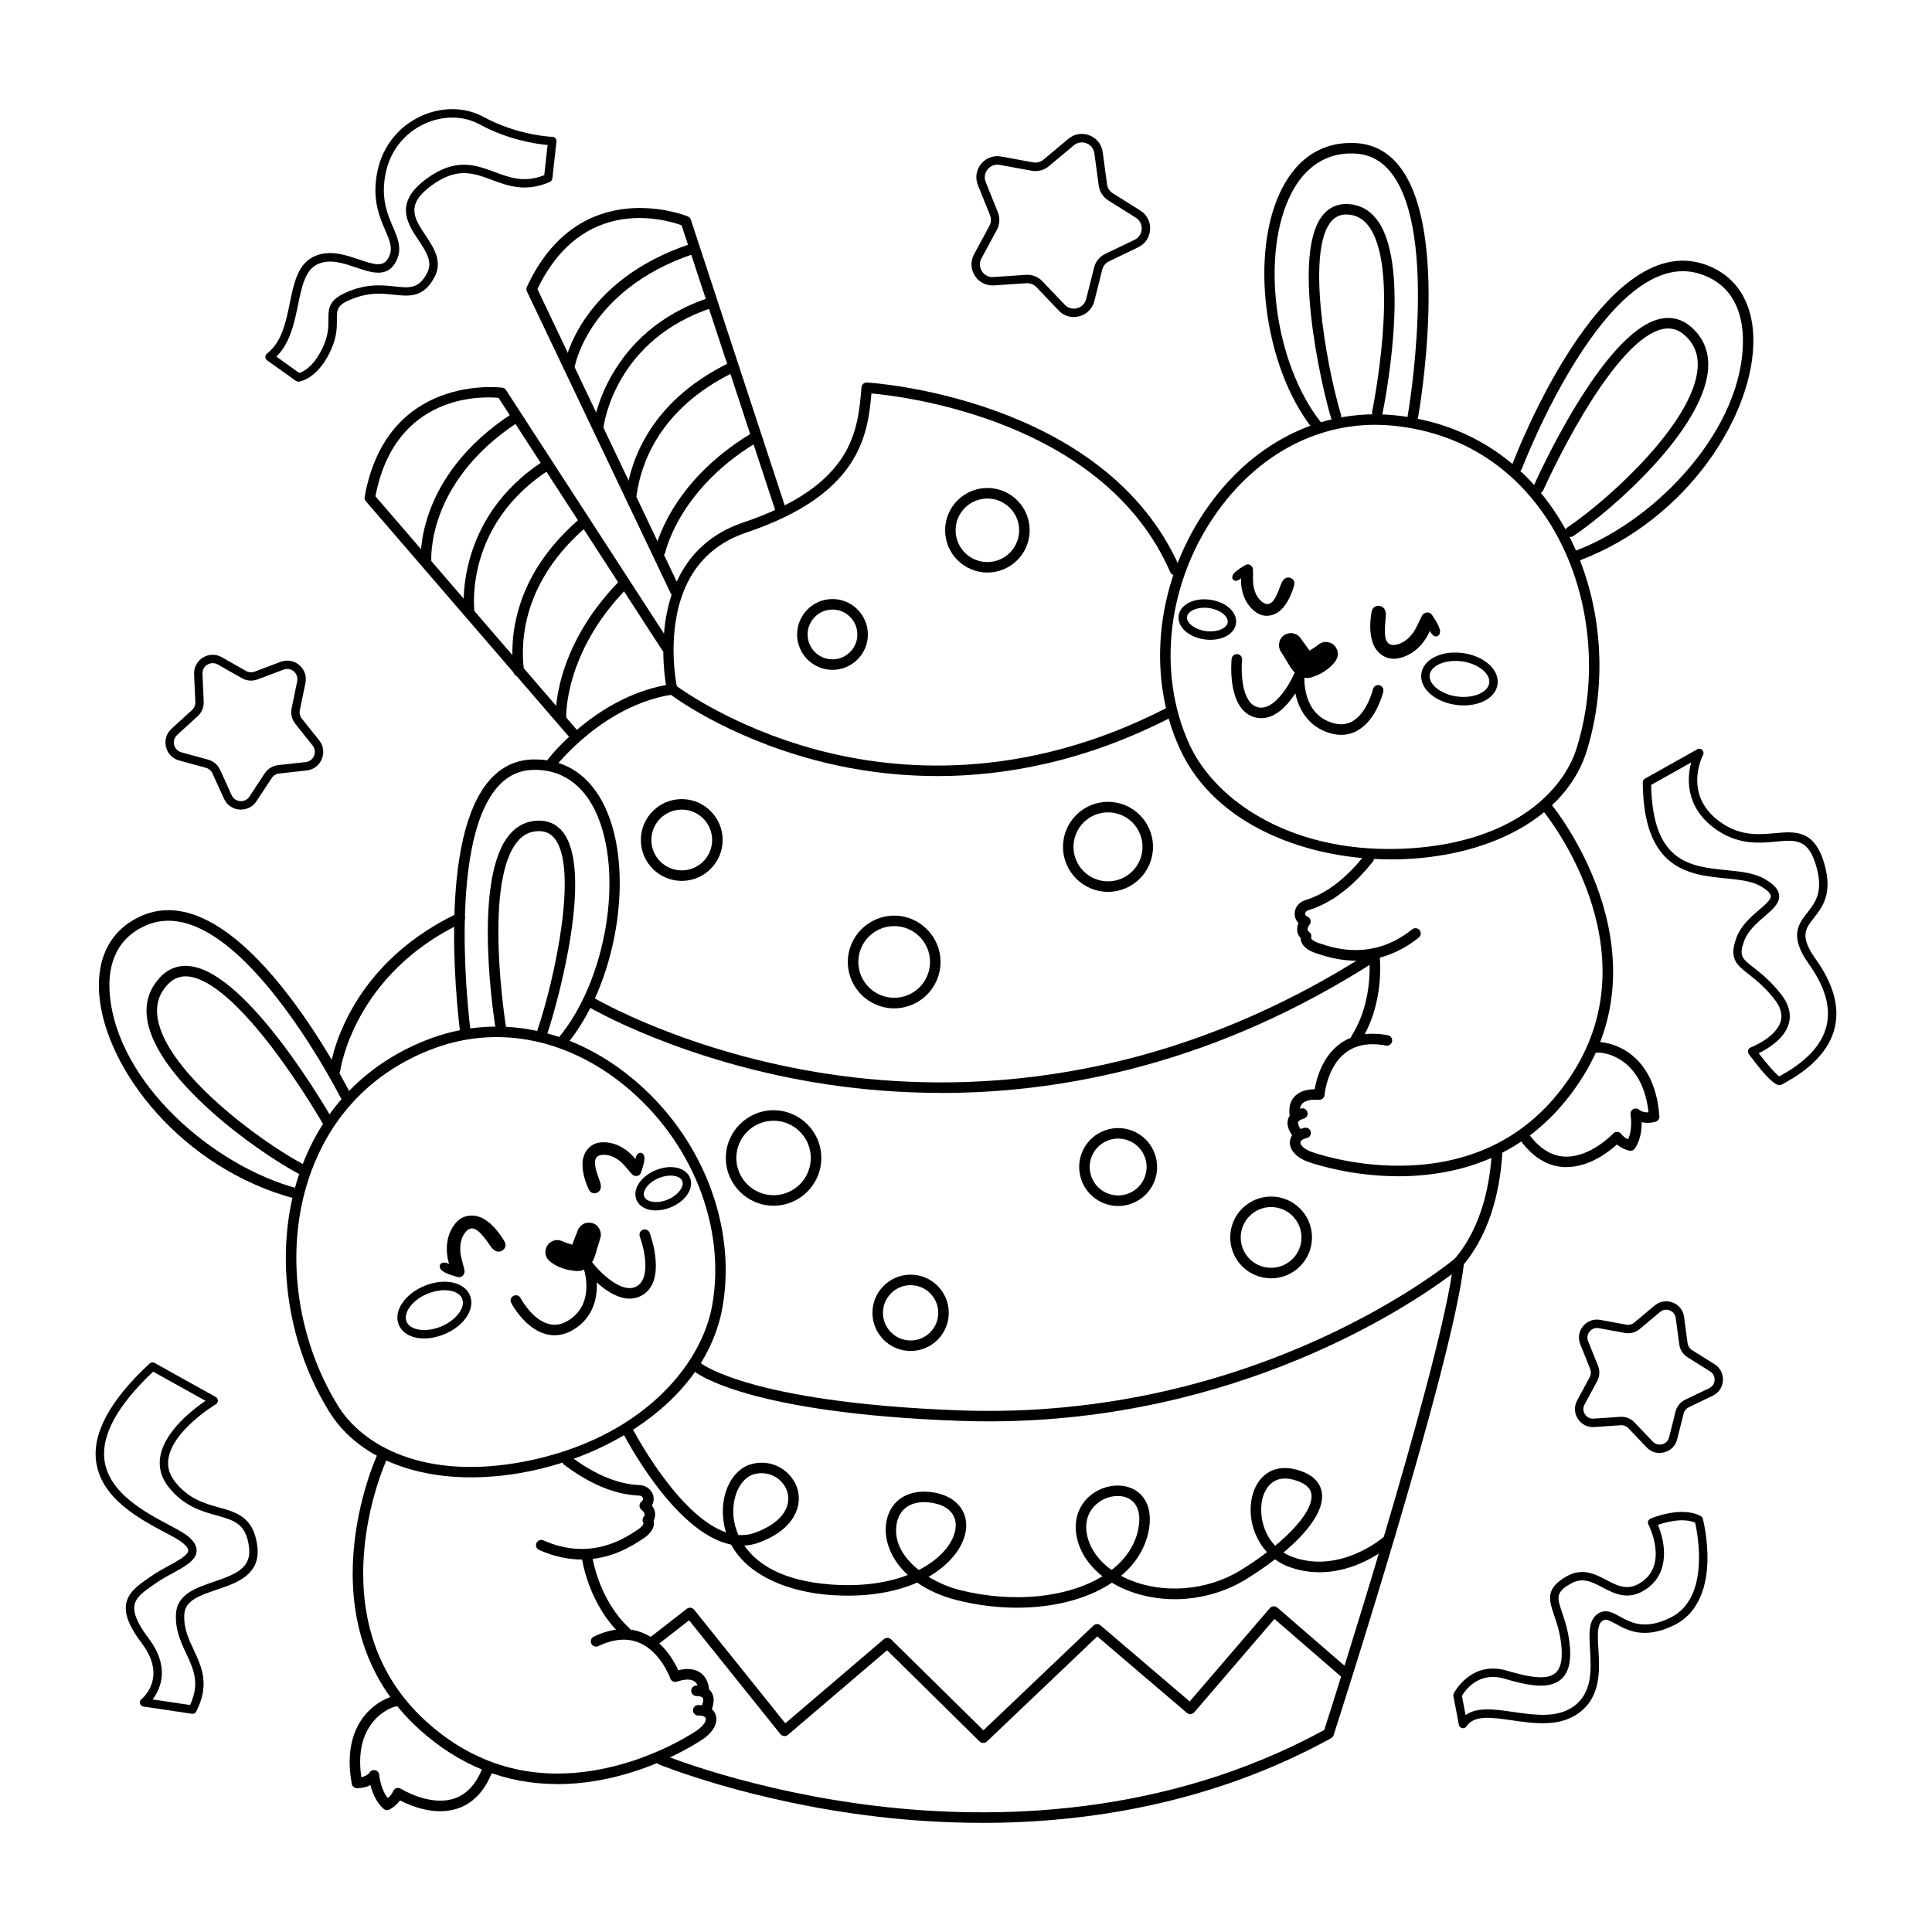 <svg width="2000" height="2000" viewBox="0 0 2000 2000" fill="none" xmlns="http://www.w3.org/2000/svg">
<g clip-path="url(#clip0_157_254)">
<path d="M199.232 1774.12C199.232 1774.12 198.797 1774.12 198.579 1774.07L148.55 1766.63C146.853 1766.37 145.418 1765.11 144.983 1763.46C144.548 1761.76 145.113 1760.02 146.462 1758.93C147.55 1758.02 173.521 1736.49 146.766 1701.12C133.976 1684.24 128.843 1671.37 130.54 1660.67C132.497 1648.31 143.112 1640.96 154.38 1633.17L157.338 1631.13C162.645 1627.43 168.605 1624.17 174.391 1621.04C183.831 1615.9 194.533 1610.07 194.838 1605.25C195.012 1602.77 192.228 1599.37 187.094 1595.68C183.57 1593.15 177.784 1590.06 171.041 1586.5C144.548 1572.4 104.481 1551.13 99.478 1512.72C95.65 1483.18 114.269 1449.12 154.902 1411.49C156.294 1410.23 158.338 1409.97 159.992 1410.89L223.333 1446.16C224.681 1446.9 225.551 1448.34 225.551 1449.91C225.551 1451.47 224.768 1452.91 223.42 1453.69C222.985 1453.95 179.829 1479.96 174.522 1508.98C172.869 1518.07 175.087 1526.29 181.352 1534.12C195.403 1551.83 211.935 1556.4 226.465 1560.44C244.954 1565.57 262.442 1570.45 266.314 1600.11C270.229 1630.09 245.737 1638.39 224.116 1645.75C206.671 1651.66 191.619 1656.75 190.792 1671.15C189.965 1685.33 195.099 1696.38 200.58 1708.04C208.846 1725.7 217.373 1743.97 203.103 1771.81C202.364 1773.29 200.841 1774.16 199.232 1774.16V1774.12ZM157.99 1759.24L196.752 1765.02C207.149 1742.58 200.45 1728.22 192.75 1711.69C187.094 1699.56 181.221 1686.98 182.178 1670.58C183.353 1650.36 202.712 1643.79 221.375 1637.44C245.867 1629.13 260.528 1622.56 257.744 1601.16C254.612 1577.23 242.518 1573.88 224.203 1568.75C209.15 1564.57 190.4 1559.35 174.565 1539.43C166.778 1529.64 163.907 1518.81 165.995 1507.28C170.737 1481.36 199.754 1458.95 212.761 1450.12L158.512 1419.93C121.665 1454.69 104.742 1485.49 108.135 1511.5C112.573 1545.43 150.203 1565.49 175.131 1578.71C182.135 1582.45 188.182 1585.67 192.184 1588.54C200.189 1594.28 203.887 1599.94 203.538 1605.72C202.929 1615.38 191.619 1621.52 178.567 1628.65C172.999 1631.65 167.257 1634.78 162.341 1638.22L159.339 1640.31C148.811 1647.57 140.545 1653.36 139.153 1662.01C137.848 1670.11 142.634 1681.2 153.727 1695.86C176.653 1726.13 165.995 1748.71 157.947 1759.24H157.99Z" fill="black"/>
<path d="M1842.14 1123.3C1838.36 1123.3 1830.57 1118.65 1810.25 1090.98C1809.43 1089.89 1809.21 1088.46 1809.6 1087.15C1809.99 1085.85 1810.95 1084.8 1812.25 1084.33C1812.51 1084.24 1838.7 1074.15 1843.4 1057.14C1845.36 1050.05 1843.18 1042.39 1836.92 1034.43C1826.61 1021.38 1817.43 1014.2 1810.08 1008.42C1797.68 998.716 1789.5 992.322 1797.59 970.615C1802.29 958 1812.69 949.038 1821.08 941.861C1827.48 936.38 1833.53 931.16 1833.14 927.419C1832.96 925.461 1830.87 922.112 1822.09 917.109C1813.08 911.976 1800.2 910.714 1786.59 909.322C1748.56 905.494 1701.28 900.753 1700.58 809.923C1700.58 808.357 1701.41 806.878 1702.8 806.095L1757.05 775.645C1758.7 774.688 1760.83 774.992 1762.18 776.341C1763.57 777.689 1763.88 779.777 1763.01 781.474C1762.09 783.257 1740.69 825.627 1784.37 853.337C1803.77 865.604 1821.61 863.951 1837.4 862.516C1858.67 860.558 1878.77 858.688 1888.91 895.446C1897.17 925.374 1886.43 939.12 1877.77 950.169C1868.76 961.697 1862.8 969.31 1879.77 993.105C1897.87 1018.47 1904.44 1042.26 1899.35 1063.79C1893.95 1086.54 1875.55 1106.34 1844.71 1122.56C1844.05 1122.91 1843.27 1123.3 1842.18 1123.3H1842.14ZM1820.52 1090.2C1828.78 1101.03 1838.14 1111.86 1841.88 1114.21C1869.63 1099.33 1886.12 1081.72 1890.86 1061.79C1895.39 1042.83 1889.25 1021.42 1872.68 998.194C1851.93 969.092 1861.59 956.782 1870.9 944.862C1879.12 934.379 1887.6 923.504 1880.51 897.838C1872.29 868.127 1859.45 869.302 1838.18 871.259C1821.87 872.782 1801.6 874.609 1779.71 860.776C1746.69 839.852 1745.13 809.314 1750.74 789.261L1709.28 812.533C1710.72 893.097 1749.7 897.012 1787.41 900.796C1801.99 902.275 1815.73 903.624 1826.35 909.67C1836.27 915.325 1841.18 920.72 1841.75 926.723C1842.53 934.944 1835.22 941.295 1826.7 948.603C1818.69 955.477 1809.6 963.307 1805.68 973.79C1799.81 989.538 1803.42 992.365 1815.39 1001.67C1822.74 1007.42 1832.79 1015.29 1843.71 1029.17C1851.8 1039.43 1854.5 1049.7 1851.75 1059.62C1847.27 1075.67 1829.52 1085.98 1820.52 1090.29V1090.2Z" fill="black"/>
<path d="M308.817 395.102C307.904 395.102 307.034 394.841 306.294 394.276L276.494 373.004C275.363 372.221 274.71 370.916 274.667 369.568C274.667 368.176 275.276 366.871 276.364 366.044C291.72 354.168 295.94 333.636 299.986 313.756C304.249 292.963 308.295 273.301 325.087 265.514C340.836 258.206 357.15 263.731 371.549 268.603C387.863 274.127 396.607 276.607 401.871 267.298C407.222 257.858 403.872 250.071 398.782 238.283C392.561 223.797 384.774 205.788 390.778 177.034C396.042 151.716 412.355 131.054 435.586 120.309C457.077 110.347 481.308 110.565 500.363 120.918C536.253 140.406 571.491 141.668 571.839 141.668C573.057 141.668 574.188 142.233 575.015 143.147C575.841 144.06 576.189 145.278 576.059 146.496L571.796 184.82C571.622 186.386 570.621 187.691 569.229 188.344C544.214 199.306 525.551 192.346 509.151 186.212C489.748 178.991 472.999 172.771 446.636 192.085C419.446 212.052 428.756 226.015 440.546 243.677C448.855 256.205 458.295 270.386 450.073 286.307C438.675 308.406 423.753 306.796 407.875 305.1C396.999 303.925 384.687 302.62 369.896 307.579C348.666 314.67 348.666 319.368 348.753 330.765C348.753 338.117 348.84 347.252 343.837 359.388C330.264 392.231 310.296 394.928 309.47 395.016C309.296 395.016 309.122 395.016 308.948 395.016L308.817 395.102ZM286.021 369.133L309.774 386.098C313.907 384.836 326.132 379.181 335.659 356.126C340.009 345.599 339.966 337.769 339.922 330.896C339.835 317.019 341.097 308.058 367.025 299.401C383.643 293.833 397.521 295.355 408.701 296.53C424.188 298.183 433.542 299.184 442.242 282.392C448.115 270.995 441.198 260.598 433.194 248.549C421.752 231.366 407.527 210.007 441.416 185.125C471.564 162.983 492.184 170.683 512.109 178.078C527.857 183.95 542.779 189.518 563.399 181.34L566.88 150.107C555.699 149.106 526.465 145.061 496.187 128.618C479.525 119.569 458.252 119.439 439.241 128.27C418.576 137.84 404.003 156.284 399.304 178.904C393.866 204.961 401.045 221.578 406.787 234.933C412.007 247.026 416.923 258.467 409.441 271.691C400.392 287.656 384.296 282.218 368.765 276.955C355.279 272.387 341.358 267.646 328.742 273.518C315.952 279.478 312.515 296.226 308.513 315.627C304.684 334.289 300.378 355.212 286.021 369.263V369.133Z" fill="black"/>
<path d="M249.479 838.112C248.957 838.112 248.434 838.112 247.912 838.068C240.821 837.503 234.818 833.283 231.86 826.802L219.983 800.658C218.678 797.787 216.198 795.655 213.153 794.829L185.441 787.216C178.568 785.346 173.478 780.082 171.825 773.122C170.172 766.205 172.303 759.202 177.567 754.373L198.797 735.015C201.103 732.884 202.364 729.882 202.234 726.707L200.929 697.996C200.624 690.862 204.017 684.424 210.108 680.683C216.198 676.985 223.507 676.855 229.685 680.378L254.655 694.56C257.396 696.126 260.659 696.387 263.617 695.256L290.502 685.12C297.202 682.597 304.38 683.859 309.818 688.513C315.256 693.124 317.605 700.084 316.169 707.044L310.383 735.189C309.731 738.278 310.514 741.453 312.472 743.933L330.395 766.379C334.832 771.947 335.876 779.212 333.136 785.781C330.395 792.349 324.566 796.786 317.474 797.569L288.936 800.745C285.804 801.093 283.02 802.789 281.28 805.443L265.488 829.412C261.877 834.936 255.961 838.068 249.479 838.068V838.112ZM220.157 686.512C218.243 686.512 216.372 687.034 214.632 688.078C211.283 690.123 209.412 693.69 209.586 697.561L210.891 726.272C211.152 732.014 208.89 737.495 204.627 741.41L183.397 760.768C180.526 763.421 179.351 767.249 180.265 771.034C181.178 774.818 183.962 777.733 187.747 778.777L215.459 786.39C220.984 787.912 225.552 791.784 227.901 797.004L239.777 823.148C241.387 826.715 244.693 829.02 248.565 829.325C252.48 829.629 256.091 827.889 258.223 824.583L274.015 800.614C277.19 795.829 282.237 792.697 287.979 792.045L316.517 788.869C320.389 788.434 323.608 786.042 325.131 782.387C326.61 778.777 326.045 774.818 323.608 771.73L305.685 749.283C302.118 744.803 300.726 739.017 301.857 733.362L307.643 705.217C308.426 701.389 307.121 697.605 304.162 695.038C301.204 692.515 297.245 691.819 293.591 693.168L266.706 703.303C261.312 705.348 255.395 704.869 250.392 702.042L225.421 687.861C223.768 686.947 221.984 686.469 220.201 686.469L220.157 686.512Z" fill="black"/>
<path d="M1111.59 328.24C1105.76 328.24 1100.15 325.891 1095.97 321.454L1072.82 297.181C1070.13 294.353 1066.34 292.918 1062.47 293.179L1028.97 295.441C1021.01 295.963 1013.53 292.265 1009.18 285.479C1004.83 278.693 1004.52 270.428 1008.31 263.338L1024.23 233.801C1026.06 230.364 1026.32 226.318 1024.84 222.708L1012.31 191.561C1009.31 184.079 1010.57 175.901 1015.66 169.681C1020.75 163.46 1028.54 160.589 1036.46 162.025L1069.48 168.071C1073.3 168.767 1077.22 167.723 1080.22 165.244L1105.97 143.711C1112.15 138.534 1120.33 137.186 1127.81 140.1C1135.34 143.015 1140.43 149.54 1141.52 157.5L1146 190.735C1146.52 194.607 1148.69 198 1152 200.088L1180.41 217.923C1187.24 222.186 1191.02 229.538 1190.59 237.585C1190.15 245.633 1185.54 252.506 1178.28 255.986L1148.04 270.515C1144.52 272.212 1141.95 275.344 1141.04 279.128L1132.86 311.667C1130.9 319.453 1125.07 325.369 1117.29 327.414C1115.37 327.892 1113.5 328.153 1111.59 328.153V328.24ZM1063.34 284.435C1069.3 284.435 1074.96 286.828 1079.09 291.178L1102.23 315.451C1105.58 318.931 1110.37 320.323 1115.02 319.062C1119.72 317.844 1123.2 314.277 1124.38 309.622L1132.56 277.084C1134.12 270.776 1138.38 265.556 1144.26 262.772L1174.49 248.243C1178.84 246.155 1181.63 242.022 1181.89 237.194C1182.15 232.365 1179.89 227.928 1175.8 225.361L1147.39 207.526C1141.91 204.09 1138.25 198.391 1137.38 191.996L1132.9 158.762C1132.25 153.977 1129.21 150.062 1124.68 148.322C1120.16 146.582 1115.24 147.365 1111.54 150.497L1085.79 172.03C1080.83 176.206 1074.3 177.902 1067.91 176.728L1034.89 170.681C1030.15 169.811 1025.45 171.551 1022.4 175.292C1019.36 179.033 1018.58 183.949 1020.4 188.429L1032.93 219.576C1035.37 225.579 1034.98 232.322 1031.89 238.02L1015.97 267.557C1013.66 271.82 1013.88 276.779 1016.49 280.825C1019.1 284.87 1023.49 287.176 1028.36 286.784L1061.86 284.522C1062.34 284.522 1062.86 284.479 1063.34 284.479V284.435Z" fill="black"/>
<path d="M1718.07 1504.15C1713.07 1504.15 1708.28 1502.15 1704.67 1498.37L1685.66 1478.44C1683.61 1476.31 1680.7 1475.18 1677.78 1475.4L1650.33 1477.27C1643.42 1477.75 1637.11 1474.57 1633.37 1468.74C1629.63 1462.96 1629.36 1455.87 1632.63 1449.82L1645.68 1425.59C1647.07 1422.98 1647.24 1419.89 1646.16 1417.15L1635.89 1391.61C1633.32 1385.22 1634.37 1378.22 1638.76 1372.87C1643.11 1367.52 1649.81 1365.08 1656.55 1366.34L1683.61 1371.3C1686.53 1371.82 1689.49 1371.04 1691.79 1369.13L1712.89 1351.46C1718.2 1347.07 1725.16 1345.9 1731.6 1348.38C1738.04 1350.85 1742.43 1356.42 1743.34 1363.25L1747 1390.53C1747.39 1393.44 1749.04 1396.05 1751.57 1397.62L1774.88 1412.23C1780.71 1415.89 1783.98 1422.2 1783.58 1429.07C1783.19 1435.94 1779.23 1441.86 1773.06 1444.82L1748.26 1456.74C1745.61 1458.04 1743.65 1460.39 1742.91 1463.26L1736.21 1489.93C1734.51 1496.63 1729.55 1501.63 1722.9 1503.41C1721.29 1503.85 1719.63 1504.06 1718.02 1504.06L1718.07 1504.15ZM1678.48 1466.65C1683.57 1466.65 1688.44 1468.74 1691.97 1472.44L1710.98 1492.36C1713.5 1495.02 1717.15 1496.06 1720.72 1495.1C1724.29 1494.15 1726.94 1491.49 1727.81 1487.93L1734.51 1461.26C1735.86 1455.87 1739.52 1451.38 1744.52 1448.99L1769.32 1437.07C1772.62 1435.46 1774.75 1432.33 1774.93 1428.68C1775.14 1425.02 1773.4 1421.63 1770.27 1419.67L1746.95 1405.06C1742.26 1402.1 1739.12 1397.27 1738.38 1391.75L1734.73 1364.47C1734.25 1360.82 1731.9 1357.86 1728.47 1356.51C1725.03 1355.16 1721.29 1355.77 1718.5 1358.16L1697.4 1375.82C1693.14 1379.39 1687.57 1380.87 1682.09 1379.87L1655.03 1374.91C1651.42 1374.26 1647.85 1375.56 1645.55 1378.39C1643.2 1381.22 1642.63 1384.96 1644.03 1388.4L1654.29 1413.93C1656.38 1419.06 1656.03 1424.85 1653.38 1429.72L1640.33 1453.95C1638.59 1457.17 1638.72 1460.95 1640.72 1464.04C1642.72 1467.13 1646.07 1468.87 1649.77 1468.57L1677.22 1466.7C1677.65 1466.7 1678.05 1466.7 1678.48 1466.7V1466.65Z" fill="black"/>
<path d="M1514.47 1788.99C1514.21 1788.99 1513.91 1788.99 1513.65 1788.91C1511.9 1788.56 1510.56 1787.21 1510.21 1785.47L1504.55 1755.67C1504.38 1754.71 1504.55 1753.76 1504.94 1752.93C1505.12 1752.58 1522.61 1718.57 1559.72 1729.4C1578.73 1734.96 1599.91 1740.23 1609.79 1732.22C1615.14 1727.96 1617.4 1719.44 1616.57 1706.91C1615.57 1692.03 1611.88 1681.02 1608.87 1672.24C1603.44 1656.14 1599.48 1644.53 1621.58 1631.91C1638.02 1622.52 1651.25 1629.48 1662.95 1635.61C1674.91 1641.87 1685.31 1647.31 1699.32 1637.78C1726.94 1618.95 1707.28 1579.75 1706.41 1578.1C1705.84 1577.01 1705.76 1575.75 1706.19 1574.62C1706.58 1573.49 1707.45 1572.58 1708.58 1572.1C1709.89 1571.53 1740.56 1558.61 1760.61 1569.44C1761.66 1570.01 1762.44 1571.01 1762.75 1572.19C1762.96 1573.06 1768.23 1593.28 1767.49 1616.86C1766.49 1648.96 1754.74 1671.54 1733.51 1682.16C1702.58 1697.6 1684.61 1687.68 1672.74 1681.11C1664.04 1676.28 1661.47 1675.41 1657.86 1678.68C1653.2 1682.89 1653.9 1694.6 1654.64 1706.95C1655.94 1729.35 1657.6 1757.24 1633.28 1774.07C1613.44 1787.82 1587.82 1784.12 1565.2 1780.86C1544.05 1777.81 1525.83 1775.2 1518.13 1787.08C1517.3 1788.34 1515.95 1789.08 1514.47 1789.08V1788.99ZM1513.38 1755.58L1517.17 1775.51C1528.96 1766.81 1547.27 1769.46 1566.46 1772.2C1588.51 1775.38 1611.35 1778.68 1628.36 1766.89C1648.64 1752.84 1647.24 1728.7 1645.98 1707.43C1645.11 1692.29 1644.33 1679.2 1652.03 1672.19C1660.6 1664.41 1668.91 1669.02 1676.96 1673.46C1688.49 1679.81 1702.8 1687.77 1729.64 1674.37C1770.23 1654.1 1757.53 1588.32 1754.78 1576.27C1742.26 1570.79 1724.33 1575.75 1716.24 1578.54C1723.85 1596.28 1729.2 1627.95 1704.23 1644.96C1685.92 1657.45 1671.61 1649.96 1658.95 1643.31C1647.81 1637.48 1638.2 1632.43 1625.93 1639.48C1610.05 1648.53 1611.83 1653.79 1617.14 1669.45C1620.27 1678.76 1624.19 1690.33 1625.27 1706.34C1626.32 1722.09 1623.06 1732.79 1615.27 1739.01C1602.09 1749.62 1579.38 1744.19 1557.28 1737.75C1530.39 1729.92 1516.52 1750.19 1513.38 1755.58Z" fill="black"/>
<path d="M487.616 1529.34C421.708 1529.34 367.894 1505.15 340.705 1461.21C295.505 1388.09 283.454 1294.35 309.295 1216.57C331.265 1150.45 376.943 1102.07 441.415 1076.67C511.934 1048.87 589.24 1063.01 653.495 1115.47C725.884 1174.54 762.949 1267.77 747.984 1352.9C731.409 1447.12 633.918 1506.59 544.649 1523.72C524.942 1527.51 505.8 1529.34 487.616 1529.34ZM443.416 1081.67L445.418 1086.72C367.894 1117.3 334.223 1176.02 319.649 1219.96C294.809 1294.78 306.424 1385 350.015 1455.47C375.29 1496.32 439.153 1532.9 542.648 1513.02C661.456 1490.19 726.015 1415.19 737.326 1350.98C751.638 1269.64 716.053 1180.5 646.665 1123.87C585.542 1073.97 512.152 1060.44 445.461 1086.76L443.46 1081.71L443.416 1081.67Z" fill="black"/>
<path d="M307.033 1241.06C306.555 1241.06 306.12 1241.01 305.641 1240.88C188.443 1209.82 109.049 1107.12 102.741 1029.78C99.565 991.191 114.922 962.263 145.896 948.342C247.39 902.754 359.672 1125.78 364.414 1135.31C365.763 1138.01 364.675 1141.27 361.978 1142.62C359.281 1143.96 356.018 1142.88 354.67 1140.18C353.538 1137.96 242.3 916.935 150.377 958.304C116.445 973.529 111.659 1005.11 113.617 1028.95C121.1 1120.56 220.418 1207.13 308.469 1230.44C311.384 1231.23 313.08 1234.19 312.341 1237.1C311.688 1239.54 309.513 1241.15 307.077 1241.15L307.033 1241.06Z" fill="black"/>
<path d="M580.887 1084.98C579.626 1084.98 578.364 1084.54 577.363 1083.67C575.101 1081.72 574.84 1078.28 576.754 1076.02C627.566 1016.73 646.577 904.407 616.647 840.374C607.25 820.32 588.5 796.525 552.61 796.96C537.471 797.177 525.029 803.137 514.631 815.187C462.123 876.044 486.746 1064.14 487.007 1066.05C487.398 1069.01 485.31 1071.75 482.352 1072.19C479.394 1072.58 476.653 1070.49 476.218 1067.53C476.174 1067.06 469.736 1018.6 470.084 963.002C470.606 887.572 482.83 835.458 506.366 808.14C518.764 793.784 534.252 786.389 552.436 786.172C585.629 785.693 611.079 802.92 626.479 835.85C657.975 903.189 638.225 1021.08 585.02 1083.15C583.932 1084.41 582.41 1085.06 580.887 1085.06V1084.98Z" fill="black"/>
<path d="M561.007 1075.06C560.441 1075.06 559.832 1074.97 559.266 1074.75C556.439 1073.8 554.916 1070.71 555.873 1067.84C574.58 1012.98 599.072 897.924 573.797 867.561C568.881 861.645 562.138 859.426 553.307 860.731C545.606 861.862 539.298 865.995 533.947 873.346C500.667 919.022 523.594 1061.62 523.811 1063.05C524.29 1066.01 522.289 1068.79 519.33 1069.32C516.372 1069.8 513.588 1067.79 513.066 1064.84C512.065 1058.79 489.182 916.281 525.116 866.952C532.164 857.295 541.126 851.552 551.653 849.986C564.226 848.116 574.754 851.77 582.106 860.601C615.081 900.143 577.886 1036.91 566.14 1071.36C565.357 1073.62 563.269 1075.06 561.007 1075.06Z" fill="black"/>
<path d="M311.297 1215.52C310.427 1215.52 309.557 1215.31 308.73 1214.87C264.096 1190.9 162.82 1117.73 152.553 1056.31C149.682 1039.22 154.032 1024.34 165.43 1012.03C174.044 1002.72 184.571 998.716 196.752 1000.15C257.179 1007.11 340.879 1152.97 344.403 1159.19C345.882 1161.8 344.969 1165.11 342.358 1166.59C339.748 1168.06 336.442 1167.15 334.963 1164.54C334.745 1164.19 313.472 1126.91 285.369 1089.37C248.913 1040.61 217.808 1013.51 195.491 1010.9C186.834 1009.9 179.612 1012.68 173.391 1019.38C164.255 1029.21 160.949 1040.69 163.255 1054.48C172.303 1108.82 265.836 1179.5 313.864 1205.26C316.517 1206.69 317.518 1209.96 316.082 1212.61C315.082 1214.44 313.211 1215.48 311.297 1215.48V1215.52Z" fill="black"/>
<path d="M612.906 1266.11C609.731 1265.37 606.207 1265.55 603.379 1267.38C602.552 1268.03 601.726 1268.68 600.899 1269.29C599.377 1270.81 598.289 1272.64 597.724 1274.73C595.853 1279.29 594.113 1283.91 592.373 1288.47C589.632 1287.73 586.978 1286.86 584.368 1285.82C584.02 1285.69 583.672 1285.52 583.367 1285.39C580.235 1283.95 577.146 1283.17 573.753 1284.12C570.838 1284.91 567.706 1287.17 566.271 1289.87C564.748 1292.78 563.965 1296.3 565.009 1299.48C566.053 1302.74 567.967 1304.96 570.751 1306.96C575.058 1310.09 580.061 1312.36 585.151 1313.83C588.109 1314.7 591.111 1315.1 594.156 1315.49C595.331 1315.62 596.462 1315.75 597.637 1315.75C601.726 1315.88 604.989 1314.53 607.99 1311.79C608.425 1311.4 608.817 1310.92 609.165 1310.44C610.514 1309.53 611.732 1308.35 612.732 1306.92C615.473 1302.83 616.561 1297.87 617.953 1293.22C619.171 1289.26 620.389 1285.25 621.563 1281.3C623.434 1275.12 619.301 1267.55 612.95 1266.11H612.906Z" fill="black"/>
<path d="M574.057 1382.26C570.925 1382.26 567.793 1381.83 564.617 1380.96C543.083 1374.91 529.771 1349.9 529.205 1348.81C527.813 1346.16 528.857 1342.85 531.511 1341.46C534.165 1340.07 537.471 1341.11 538.863 1343.76C538.994 1343.98 550.609 1365.73 567.619 1370.47C574.449 1372.39 581.105 1371.3 588.022 1367.12C616.778 1349.9 604.553 1313.79 603.988 1312.27C603.118 1309.75 604.162 1306.96 606.511 1305.7C608.86 1304.44 611.775 1305.05 613.385 1307.14C620.911 1316.84 643.837 1340.15 659.063 1331.58C674.333 1323.01 666.589 1291.48 662.326 1280.08C661.282 1277.25 662.717 1274.12 665.502 1273.07C668.329 1272.03 671.462 1273.42 672.506 1276.25C673.289 1278.29 690.864 1326.19 664.414 1341.07C648.1 1350.24 629.785 1338.41 617.778 1327.58C618.561 1344.15 613.733 1364.38 593.59 1376.48C587.152 1380.35 580.626 1382.26 574.057 1382.26Z" fill="black"/>
<path d="M576.798 1846.85C523.506 1846.85 475.565 1827.84 433.932 1790.12C311.775 1679.46 389.298 1508.85 390.081 1507.15C391.343 1504.45 394.562 1503.24 397.303 1504.54C400.043 1505.8 401.218 1509.02 399.956 1511.76C399.217 1513.42 325.087 1676.89 441.241 1782.08C490.835 1827.01 549.826 1843.98 616.473 1832.49C671.94 1822.97 713.442 1796.69 721.186 1791.52C729.321 1786.08 731.235 1780.86 730.539 1778.68C729.973 1776.9 727.102 1775.77 722.926 1775.94C720.011 1775.94 717.444 1773.64 717.357 1770.64C717.27 1767.63 719.663 1765.15 722.665 1765.07C731.975 1764.98 738.805 1768.68 740.936 1775.42C743.547 1783.6 738.283 1793.21 727.276 1800.61C719.185 1806 675.986 1833.36 618.387 1843.28C604.248 1845.72 590.371 1846.94 576.885 1846.94L576.798 1846.85Z" fill="black"/>
<path d="M730.54 1775.55C729.669 1775.55 728.756 1775.33 727.929 1774.9C725.319 1773.46 724.319 1770.16 725.754 1767.55C727.233 1764.76 728.669 1759.85 727.451 1757.76C726.711 1756.5 724.319 1755.76 720.882 1755.72C717.88 1755.67 715.487 1753.19 715.531 1750.19C715.574 1747.23 718.011 1744.84 720.969 1744.84H721.056C730.627 1745.01 734.933 1749.02 736.848 1752.32C741.676 1760.63 735.977 1771.55 735.325 1772.77C734.324 1774.59 732.454 1775.59 730.54 1775.59V1775.55Z" fill="black"/>
<path d="M728.799 1756.41H728.625C725.623 1756.32 723.274 1753.84 723.361 1750.84C723.361 1750.71 723.361 1743.84 718.967 1740.62C715.357 1737.97 709.049 1738.05 700.74 1740.84C697.912 1741.79 694.823 1740.27 693.866 1737.44C693.779 1737.18 684.078 1709.91 661.673 1700.56C649.318 1695.38 635.093 1696.55 619.388 1704.04C616.691 1705.34 613.428 1704.17 612.123 1701.47C610.818 1698.77 611.992 1695.51 614.69 1694.2C633.309 1685.33 650.537 1684.11 665.893 1690.55C686.731 1699.29 697.912 1719.7 702.132 1729.05C711.833 1726.66 719.664 1727.61 725.406 1731.88C734.411 1738.53 734.194 1750.54 734.194 1751.06C734.107 1754.02 731.67 1756.32 728.756 1756.32L728.799 1756.41Z" fill="black"/>
<path d="M602.378 1614.42C589.153 1614.42 574.319 1611.73 558.092 1604.51C555.351 1603.29 554.133 1600.07 555.351 1597.33C556.569 1594.59 559.788 1593.33 562.529 1594.59C610.47 1615.95 645.447 1593.15 658.585 1584.58L659.498 1583.97C665.632 1580.02 666.241 1577.28 666.067 1576.62C664.806 1574.67 664.893 1572.14 666.328 1570.27C667.416 1568.92 667.416 1568.05 667.329 1567.49C667.068 1565.75 665.154 1563.79 664.24 1563.14C662.848 1562.14 662.022 1560.48 661.978 1558.79C661.978 1557.09 662.718 1555.44 664.11 1554.39C665.11 1553.65 666.154 1552.44 665.676 1550.87C665.328 1549.7 663.979 1548.3 661.5 1548.22C637.616 1547.26 612.471 1537.21 586.717 1518.29C586.021 1517.77 585.499 1517.42 585.194 1517.16C583.411 1516.29 582.149 1514.42 582.149 1512.29C582.149 1509.28 584.585 1506.85 587.587 1506.85C589.501 1506.85 590.502 1507.59 593.156 1509.5C617.126 1527.12 640.27 1536.47 661.935 1537.34C668.634 1537.6 674.159 1541.65 676.03 1547.61C677.204 1551.35 676.726 1555.18 674.812 1558.48C676.291 1560.4 677.639 1562.92 678.074 1565.88C678.379 1567.97 678.292 1570.97 676.639 1574.19C676.943 1575.49 677.074 1577.1 676.769 1578.93C675.899 1583.97 672.071 1588.76 665.371 1593.11L664.458 1593.67C654.365 1600.24 632.613 1614.42 602.335 1614.42H602.378Z" fill="black"/>
<path d="M647.578 1694.68C646.273 1694.68 644.924 1694.2 643.88 1693.25C608.773 1660.71 602.378 1613.55 602.117 1611.55C601.725 1608.6 603.857 1605.85 606.815 1605.46C609.817 1605.07 612.514 1607.16 612.906 1610.16C612.949 1610.6 619.17 1655.49 651.276 1685.24C653.494 1687.29 653.625 1690.72 651.58 1692.94C650.493 1694.12 649.057 1694.68 647.578 1694.68Z" fill="black"/>
<path d="M455.728 1874.99C438.153 1874.99 421.97 1867.86 414.096 1863.73C409.441 1870.3 403.263 1873.17 402.915 1873.34C400.958 1874.21 398.695 1873.91 397.086 1872.47C389.212 1865.51 385.34 1855.37 383.469 1847.94C376.552 1851.5 369.548 1851.11 369.156 1851.11C366.677 1850.94 364.589 1849.11 364.154 1846.67C356.279 1803.48 371.201 1780.03 385.122 1767.98C394.04 1760.24 406.352 1754.63 410.963 1756.11C413.791 1757.06 415.357 1760.15 414.4 1762.98C413.617 1765.29 411.529 1766.63 409.093 1766.68C406.352 1767.2 393.866 1771.68 384.252 1784.86C374.203 1798.69 370.766 1817.14 374.029 1839.8C376.813 1839.19 380.424 1837.84 382.86 1834.58C384.209 1832.75 386.558 1831.97 388.733 1832.62C390.908 1833.28 392.474 1835.19 392.605 1837.45C392.605 1837.58 393.779 1851.94 401.48 1861.38C403.35 1859.86 405.612 1857.51 407.005 1854.2C407.614 1852.72 408.875 1851.59 410.398 1851.11C411.92 1850.63 413.574 1850.85 414.922 1851.68C415.227 1851.85 444.548 1870.12 469.867 1861.94C482.7 1857.81 492.576 1847.33 499.232 1830.84C500.363 1828.06 503.495 1826.71 506.323 1827.84C509.107 1828.97 510.456 1832.15 509.325 1834.93C501.407 1854.59 489.27 1867.16 473.173 1872.34C467.387 1874.21 461.471 1874.95 455.728 1874.95V1874.99Z" fill="black"/>
<path d="M522.332 1285.34C517.285 1276.64 510.499 1267.9 501.929 1262.46C492.271 1256.33 479.698 1256.81 471.955 1265.77C465.56 1273.25 462.558 1282.82 462.515 1292.56C462.515 1297.65 463.254 1303.18 464.864 1308.35C462.645 1307.48 460.426 1306.48 458.034 1307.22C455.989 1307.87 454.815 1309.88 455.337 1311.96C456.25 1315.57 460.165 1317.14 463.341 1318.53C466.734 1320.01 470.171 1320.88 473.652 1321.93C478.132 1323.27 481.656 1318.97 480.786 1314.79C479.394 1307.96 476.784 1301.74 476.479 1294.74C476.175 1288.08 477.306 1281.73 481.308 1276.25C489.704 1264.68 498.753 1277.77 504.191 1284.95C506.801 1288.39 510.02 1294.61 514.675 1295.56C520.418 1296.7 525.508 1290.74 522.332 1285.3V1285.34Z" fill="black"/>
<path d="M609.599 1231.49C605.641 1223.05 602.639 1213.17 603.03 1203.73C603.465 1193.08 610.557 1183.72 621.519 1182.64C630.612 1181.72 639.53 1184.55 647.012 1189.73C650.884 1192.42 654.713 1195.95 657.801 1199.95C658.323 1197.77 658.758 1195.56 660.586 1194.16C662.152 1192.95 664.327 1193.12 665.675 1194.64C667.938 1197.3 667.068 1201.08 666.415 1204.21C665.719 1207.56 664.588 1210.65 663.5 1213.91C662.152 1218.05 656.975 1218.44 654.234 1215.57C649.753 1210.87 646.403 1205.56 641.27 1201.6C636.354 1197.86 630.916 1195.3 624.608 1195.43C611.296 1195.64 616.473 1209.56 619.04 1217.52C620.258 1221.35 623.303 1227.09 621.519 1231.18C619.344 1236.19 612.079 1236.88 609.599 1231.53V1231.49Z" fill="black"/>
<path d="M439.066 1385.57C426.755 1385.57 416.618 1380.56 412.833 1371.43C409.919 1364.43 411.311 1356.25 416.749 1348.46C421.752 1341.28 429.756 1335.15 439.284 1331.19C459.904 1322.67 480.612 1326.93 486.441 1340.94C492.227 1354.94 480.655 1372.6 459.991 1381.17C452.813 1384.13 445.635 1385.57 439.066 1385.57ZM460.165 1335.59C454.684 1335.59 448.593 1336.76 442.59 1339.24C434.585 1342.55 427.929 1347.59 423.883 1353.46C420.229 1358.73 419.141 1363.95 420.882 1368.12C424.666 1377.3 441.067 1379.65 456.641 1373.17C472.216 1366.73 482.178 1353.51 478.393 1344.33C476.044 1338.67 468.953 1335.63 460.165 1335.63V1335.59Z" fill="black"/>
<path d="M678.988 1253.06C669.591 1253.06 661.804 1249.19 658.89 1242.1C656.627 1236.62 657.672 1230.36 661.848 1224.35C665.589 1218.96 671.549 1214.39 678.64 1211.43C694.171 1205 709.832 1208.39 714.269 1219.13C718.707 1229.88 710.05 1243.36 694.519 1249.76C689.212 1251.98 683.861 1253.02 678.988 1253.02V1253.06ZM694.171 1217C690.386 1217 686.123 1217.83 681.99 1219.53C676.508 1221.79 671.767 1225.4 668.982 1229.36C667.59 1231.36 665.459 1235.23 666.938 1238.8C669.374 1244.71 680.728 1246.15 691.213 1241.8C701.697 1237.45 708.701 1228.44 706.265 1222.53C704.786 1218.92 700.044 1217 694.214 1217H694.171Z" fill="black"/>
<path d="M1440.3 889.66C1354.38 889.66 1258.24 855.512 1221.39 775.209C1185.32 696.604 1197.59 597.074 1252.62 521.601C1301.52 454.566 1372.69 421.288 1447.95 430.336C1516.78 438.601 1573.2 473.837 1611.18 532.215C1655.86 600.902 1668 694.646 1642.76 776.863C1623.45 839.851 1553.93 882.83 1461.31 888.964C1454.39 889.442 1447.35 889.66 1440.25 889.66H1440.3ZM1423.85 439.732C1361.17 439.732 1302.96 471.053 1261.46 527.995C1208.69 600.337 1196.85 695.603 1231.31 770.685C1258.5 829.933 1340.02 886.093 1460.66 878.132C1565.81 871.172 1618.36 819.58 1632.41 773.687C1656.73 694.472 1645.11 604.252 1602.13 538.174C1576.9 499.415 1529.48 451.086 1446.69 441.168C1439.04 440.254 1431.42 439.776 1423.85 439.776V439.732Z" fill="black"/>
<path d="M1632.45 580.85C1630.23 580.85 1628.19 579.501 1627.36 577.326C1626.32 574.499 1627.71 571.367 1630.54 570.323C1715.81 538.306 1805.94 442.3 1804.25 350.383C1803.81 326.501 1795.85 295.573 1760.57 283.784C1664.82 251.854 1576.38 482.886 1575.46 485.192C1574.42 488.019 1571.29 489.411 1568.46 488.367C1565.63 487.323 1564.24 484.191 1565.28 481.364C1569.02 471.402 1658.47 238.239 1764.01 273.474C1796.24 284.219 1814.38 311.494 1815.08 350.209C1816.52 427.814 1747.82 537.915 1634.32 580.545C1633.71 580.763 1633.06 580.893 1632.41 580.893L1632.45 580.85Z" fill="black"/>
<path d="M1362.82 445.562C1361.21 445.562 1359.6 444.866 1358.56 443.474C1307.96 379.224 1293.08 260.641 1327.36 194.65C1344.11 162.373 1370.39 146.321 1403.41 148.105C1421.59 149.105 1436.77 157.109 1448.52 171.987C1501.51 238.76 1469.36 424.551 1467.92 432.425C1467.4 435.383 1464.53 437.341 1461.62 436.818C1458.66 436.296 1456.7 433.469 1457.22 430.511C1457.57 428.64 1489.94 241.675 1439.99 178.729C1430.08 166.244 1417.94 159.763 1402.8 158.98C1367.08 157.066 1347.2 180.034 1337.02 199.696C1304.44 262.424 1318.79 375.439 1367.13 436.775C1369 439.124 1368.56 442.561 1366.21 444.388C1365.21 445.171 1364.04 445.562 1362.86 445.562H1362.82Z" fill="black"/>
<path d="M1383.05 436.427C1380.7 436.427 1378.52 434.904 1377.83 432.512C1367.47 397.624 1335.98 259.466 1370.56 221.316C1378.26 212.79 1388.96 209.571 1401.41 211.963C1411.89 213.964 1420.59 220.054 1427.25 230.016C1461.14 280.781 1432.38 422.202 1431.12 428.205C1430.51 431.12 1427.6 433.034 1424.68 432.425C1421.72 431.816 1419.85 428.945 1420.46 425.987C1420.77 424.551 1449.56 283.043 1418.2 236.019C1413.15 228.45 1407.02 224.1 1399.36 222.621C1390.57 220.924 1383.79 222.882 1378.61 228.624C1352.07 257.9 1371.78 373.873 1388.22 429.467C1389.09 432.338 1387.44 435.383 1384.57 436.209C1384.05 436.383 1383.53 436.427 1383 436.427H1383.05Z" fill="black"/>
<path d="M1625.67 555.88C1623.93 555.88 1622.19 555.053 1621.14 553.487C1619.45 551.008 1620.14 547.615 1622.62 545.918C1667.82 515.468 1753.78 435.775 1757.39 380.833C1758.31 366.87 1753.87 355.82 1743.82 346.903C1736.95 340.856 1729.51 338.812 1720.98 340.682C1699.01 345.467 1670.82 375.57 1639.41 427.727C1615.23 467.878 1597.78 507.072 1597.61 507.464C1596.39 510.204 1593.17 511.466 1590.43 510.248C1587.69 509.03 1586.43 505.811 1587.64 503.07C1590.56 496.545 1659.25 343.031 1718.63 330.068C1730.6 327.458 1741.47 330.372 1751 338.768C1763.57 349.861 1769.36 364.259 1768.23 381.529C1764.18 443.692 1670.69 526.647 1628.67 554.923C1627.75 555.532 1626.67 555.836 1625.62 555.836L1625.67 555.88Z" fill="black"/>
<path d="M1330.1 657.061C1332.98 655.582 1336.46 654.799 1339.63 655.843L1342.55 657.061C1344.42 658.149 1345.9 659.671 1346.98 661.542C1349.94 665.457 1352.77 669.503 1355.64 673.505C1358.08 672.113 1360.43 670.547 1362.73 668.894C1363.04 668.676 1363.3 668.459 1363.6 668.198C1366.26 666.022 1369.04 664.5 1372.61 664.543C1375.61 664.543 1379.22 665.935 1381.31 668.198C1383.53 670.634 1385.18 673.809 1384.96 677.202C1384.79 680.639 1383.48 683.249 1381.31 685.902C1377.96 689.991 1373.65 693.471 1369.13 696.212C1366.52 697.778 1363.69 698.953 1360.82 700.084C1359.73 700.519 1358.64 700.91 1357.51 701.215C1353.55 702.389 1350.12 701.911 1346.5 700.04C1345.98 699.779 1345.5 699.388 1345.03 698.996C1343.5 698.474 1342.02 697.647 1340.68 696.473C1336.98 693.21 1334.67 688.686 1332.15 684.554C1329.97 681.03 1327.8 677.463 1325.62 673.94C1322.23 668.415 1324.32 660.063 1330.1 657.061Z" fill="black"/>
<path d="M1388.4 760.68C1384.61 760.68 1380.74 760.114 1376.74 758.94C1354.2 752.371 1344.37 734.014 1340.94 717.788C1332.1 731.317 1317.36 747.369 1299.26 742.627C1269.89 734.928 1274.77 684.119 1274.98 681.987C1275.29 678.986 1278.03 676.898 1280.94 677.115C1283.95 677.42 1286.12 680.073 1285.82 683.075C1284.6 695.211 1285.08 727.663 1302 732.1C1318.92 736.494 1335.15 708.175 1339.98 696.864C1341.02 694.428 1343.68 693.08 1346.29 693.732C1348.9 694.385 1350.64 696.821 1350.38 699.475C1350.25 701.084 1347.59 739.104 1379.74 748.456C1387.48 750.718 1394.23 750.066 1400.32 746.499C1415.54 737.581 1421.29 713.612 1421.37 713.351C1422.07 710.437 1424.98 708.61 1427.9 709.306C1430.81 710.002 1432.64 712.916 1431.99 715.831C1431.73 717.005 1425.16 744.585 1405.89 755.895C1400.45 759.07 1394.62 760.68 1388.4 760.68Z" fill="black"/>
<path d="M1447.74 1217.66C1400.19 1217.66 1362.82 1205.74 1354.9 1203C1342.37 1198.69 1334.85 1190.68 1335.28 1182.12C1335.63 1175.07 1341.28 1169.63 1350.33 1167.5C1353.25 1166.8 1356.21 1168.63 1356.86 1171.54C1357.55 1174.46 1355.73 1177.42 1352.81 1178.07C1348.85 1178.98 1346.24 1180.81 1346.16 1182.64C1346.03 1184.94 1349.2 1189.51 1358.47 1192.69C1367.3 1195.73 1414.11 1210.61 1470.14 1205.82C1537.53 1200.04 1590.3 1168.67 1626.88 1112.64C1712.59 981.447 1599.52 842.07 1598.35 840.678C1596.43 838.373 1596.74 834.936 1599.09 833.022C1601.39 831.108 1604.83 831.413 1606.74 833.762C1607.96 835.197 1726.16 980.62 1636.02 1118.6C1597.48 1177.59 1542.01 1210.56 1471.1 1216.65C1463.14 1217.35 1455.31 1217.66 1447.78 1217.66H1447.74Z" fill="black"/>
<path d="M1343.94 1179.85C1342.5 1179.85 1341.07 1179.29 1339.98 1178.16C1339.02 1177.16 1330.76 1168.02 1333.32 1158.75C1334.37 1155.06 1337.5 1150.1 1346.72 1147.53C1349.59 1146.7 1352.6 1148.4 1353.42 1151.32C1354.25 1154.23 1352.55 1157.19 1349.64 1158.02C1346.33 1158.93 1344.2 1160.28 1343.81 1161.67C1343.15 1163.97 1345.76 1168.41 1347.9 1170.72C1349.94 1172.89 1349.81 1176.33 1347.64 1178.37C1346.59 1179.37 1345.24 1179.85 1343.94 1179.85Z" fill="black"/>
<path d="M1340.81 1160.89C1338.46 1160.89 1336.28 1159.36 1335.59 1156.97C1335.46 1156.49 1332.19 1144.92 1339.2 1136.18C1343.68 1130.61 1351.03 1127.7 1360.99 1127.57C1362.69 1117.43 1368.34 1094.85 1386.31 1081.15C1399.54 1071.01 1416.5 1067.88 1436.77 1071.71C1439.73 1072.28 1441.65 1075.1 1441.08 1078.06C1440.52 1081.02 1437.69 1082.98 1434.73 1082.37C1417.68 1079.11 1403.62 1081.59 1392.97 1089.72C1373.65 1104.47 1371.21 1133.26 1371.17 1133.53C1370.95 1136.48 1368.43 1138.75 1365.39 1138.53C1359.29 1138.09 1351.25 1138.53 1347.68 1142.97C1344.29 1147.18 1346.03 1153.84 1346.03 1153.88C1346.85 1156.75 1345.2 1159.8 1342.33 1160.63C1341.81 1160.76 1341.28 1160.84 1340.81 1160.84V1160.89Z" fill="black"/>
<path d="M1403.71 994.496C1385.66 994.496 1371.17 989.668 1363.12 987.014L1362.08 986.666C1354.51 984.143 1349.59 980.533 1347.46 975.834C1346.72 974.138 1346.42 972.572 1346.37 971.223C1343.94 968.483 1343.11 965.655 1342.89 963.524C1342.55 960.522 1343.24 957.738 1344.2 955.52C1341.5 952.823 1340.07 949.212 1340.24 945.297C1340.55 939.033 1344.9 933.769 1351.29 931.812C1372.04 925.504 1392.05 910.583 1410.76 887.485C1412.85 884.918 1413.63 883.961 1415.5 883.483C1418.42 882.743 1421.37 884.483 1422.11 887.398C1422.64 889.486 1421.94 891.574 1420.42 892.879C1420.16 893.183 1419.72 893.705 1419.2 894.358C1399.06 919.153 1377.31 935.292 1354.42 942.252C1352.07 942.991 1351.16 944.644 1351.07 945.863C1350.99 947.516 1352.33 948.429 1353.47 948.908C1355.08 949.56 1356.25 950.952 1356.64 952.649C1357.03 954.345 1356.64 956.129 1355.51 957.434C1354.81 958.26 1353.42 960.609 1353.64 962.393C1353.68 962.915 1353.94 963.785 1355.34 964.829C1357.21 966.264 1357.95 968.7 1357.21 970.919C1357.21 971.571 1358.51 974.051 1365.43 976.356L1366.47 976.704C1381.35 981.664 1420.98 994.801 1461.92 962.045C1464.27 960.174 1467.71 960.566 1469.58 962.871C1471.45 965.22 1471.06 968.657 1468.75 970.527C1445.43 989.189 1422.59 994.496 1403.63 994.496H1403.71Z" fill="black"/>
<path d="M1403.76 1080.63C1402.75 1080.63 1401.75 1080.37 1400.84 1079.76C1398.32 1078.15 1397.58 1074.8 1399.19 1072.23C1422.72 1035.26 1417.37 990.32 1417.28 989.842C1416.89 986.884 1419.02 984.143 1421.98 983.751C1424.94 983.36 1427.68 985.492 1428.07 988.45C1428.33 990.451 1434.08 1037.69 1408.37 1078.06C1407.32 1079.67 1405.58 1080.58 1403.76 1080.58V1080.63Z" fill="black"/>
<path d="M1621.71 1208.22C1620.75 1208.22 1619.79 1208.22 1618.84 1208.13C1601.96 1207.22 1587.04 1198.08 1574.38 1181.11C1572.59 1178.72 1573.07 1175.29 1575.51 1173.5C1577.9 1171.72 1581.34 1172.24 1583.12 1174.63C1593.69 1188.9 1605.92 1196.51 1619.4 1197.3C1646.07 1198.73 1669.69 1173.72 1669.95 1173.46C1671.04 1172.28 1672.56 1171.63 1674.22 1171.72C1675.83 1171.81 1677.31 1172.59 1678.26 1173.85C1680.44 1176.72 1683.22 1178.42 1685.4 1179.37C1690.44 1168.33 1687.96 1154.14 1687.92 1153.97C1687.53 1151.75 1688.53 1149.49 1690.49 1148.32C1692.44 1147.14 1694.88 1147.31 1696.66 1148.71C1699.84 1151.23 1703.67 1151.66 1706.54 1151.49C1703.97 1128.74 1695.97 1111.73 1682.74 1100.9C1670.13 1090.59 1656.9 1089.42 1654.12 1089.63C1651.9 1090.29 1649.38 1089.42 1648.07 1087.37C1646.42 1084.85 1647.16 1081.5 1649.64 1079.85C1653.68 1077.19 1667.04 1079.54 1677.61 1084.76C1694.1 1092.9 1714.5 1111.77 1717.81 1155.58C1717.98 1158.06 1716.46 1160.37 1714.11 1161.15C1713.72 1161.28 1707.06 1163.41 1699.45 1161.71C1699.54 1169.37 1698.36 1180.16 1692.49 1188.9C1691.31 1190.69 1689.18 1191.6 1687.05 1191.21C1686.7 1191.16 1679.96 1189.95 1673.82 1184.77C1665.47 1192.38 1645.29 1208.13 1621.75 1208.13L1621.71 1208.22Z" fill="black"/>
<path d="M1339.76 605.644C1337.37 614.301 1333.45 623.436 1327.28 630.135C1320.32 637.661 1309.27 640.097 1300.52 634.05C1293.26 629.048 1288.47 621.392 1286.25 612.953C1285.08 608.559 1284.47 603.6 1284.73 598.728C1282.99 599.989 1281.29 601.338 1279.07 601.251C1277.16 601.164 1275.68 599.685 1275.64 597.727C1275.64 594.378 1278.64 592.116 1281.08 590.245C1283.69 588.201 1286.47 586.678 1289.25 584.938C1292.82 582.763 1296.87 585.721 1297.08 589.506C1297.43 595.77 1296.56 601.729 1297.87 607.863C1299.13 613.692 1301.52 618.956 1306.22 622.827C1316.14 630.962 1321.01 617.52 1324.1 610.081C1325.58 606.514 1326.93 600.381 1330.8 598.51C1335.54 596.205 1341.28 600.207 1339.76 605.688V605.644Z" fill="black"/>
<path d="M1419.94 632.876C1418.11 643.012 1417.59 654.365 1420.68 664.327C1424.16 675.55 1434.29 683.554 1446.34 681.684C1456.31 680.118 1465.05 674.593 1471.58 666.98C1474.97 663.022 1478.06 658.193 1480.23 653.06C1481.37 655.235 1482.5 657.454 1484.85 658.454C1486.85 659.324 1489.15 658.498 1490.11 656.54C1491.81 653.104 1489.76 649.276 1488.24 646.1C1486.59 642.707 1484.45 639.749 1482.41 636.573C1479.8 632.528 1474.19 633.572 1472.06 637.4C1468.58 643.708 1466.53 650.276 1462.09 655.975C1457.92 661.369 1452.78 665.588 1446.04 667.241C1431.77 670.722 1433.42 654.409 1433.95 645.23C1434.21 640.793 1435.82 633.789 1432.82 629.961C1429.07 625.263 1421.16 626.525 1419.98 632.919L1419.94 632.876Z" fill="black"/>
<path d="M1515.38 730.23C1512.73 730.23 1509.95 730.056 1507.16 729.665C1496.98 728.273 1487.67 724.358 1480.97 718.659C1473.75 712.482 1470.36 704.957 1471.36 697.431C1473.4 682.423 1492.37 673.027 1514.47 676.072C1524.65 677.464 1533.96 681.379 1540.66 687.078C1547.88 693.255 1551.28 700.781 1550.27 708.306C1548.49 721.443 1533.79 730.23 1515.38 730.23ZM1480.02 698.605C1479.41 703.086 1481.76 707.871 1486.63 712.004C1492.07 716.615 1499.77 719.834 1508.34 721.008C1525.04 723.27 1540.31 716.919 1541.66 707.045C1542.27 702.564 1539.92 697.779 1535.05 693.646C1529.61 689.035 1521.91 685.816 1513.34 684.642C1496.63 682.38 1481.37 688.731 1480.02 698.605Z" fill="black"/>
<path d="M1253.1 662.37C1251.14 662.37 1249.1 662.239 1247.01 661.935C1230.35 659.629 1218.56 648.841 1220.13 637.313C1221.74 625.786 1236.01 618.521 1252.67 620.827C1269.33 623.132 1281.12 633.92 1279.51 645.448C1278.12 655.54 1266.98 662.326 1253.06 662.326L1253.1 662.37ZM1228.78 638.488C1227.91 644.839 1237.01 651.756 1248.23 653.322C1259.45 654.844 1270.07 650.625 1270.94 644.274C1271.81 637.922 1262.72 631.006 1251.49 629.44C1240.27 627.917 1229.65 632.137 1228.78 638.488Z" fill="black"/>
<path d="M1016.57 1887C976.855 1887 940.052 1884.35 907.467 1880.52C776.087 1864.99 683.294 1826.97 682.381 1826.58C679.596 1825.45 678.291 1822.23 679.422 1819.49C680.553 1816.7 683.773 1815.4 686.513 1816.53C687.427 1816.92 779.089 1854.46 909.034 1869.73C1028.23 1883.78 1204.94 1881.43 1370.87 1790.86C1380.26 1761.59 1485.15 1433.07 1502.99 1319.01C1458.92 1351.99 1281.47 1471.39 1023.58 1471.39C1013.66 1471.39 1003.65 1471.22 993.517 1470.87C774.695 1463.04 721.447 1421.76 719.272 1420.02C716.922 1418.11 716.574 1414.71 718.488 1412.36C720.359 1410.06 723.796 1409.67 726.145 1411.58C726.232 1411.67 739.457 1421.89 779.002 1432.9C815.414 1443.08 882.279 1456 993.909 1460.04C1304.44 1471.13 1504.64 1304.13 1506.64 1302.44C1508.34 1301 1510.73 1300.74 1512.69 1301.79C1514.65 1302.83 1515.78 1304.96 1515.56 1307.18C1504.29 1411.54 1385.57 1780.64 1380.52 1796.3C1380.09 1797.61 1379.18 1798.74 1377.96 1799.39C1254.28 1867.42 1124.68 1887.04 1016.49 1887.04L1016.57 1887Z" fill="black"/>
<path d="M1017.88 1804.3C1016.49 1804.3 1015.14 1803.78 1014.05 1802.74L918.3 1708.34L815.676 1795.91C814.545 1796.87 813.109 1797.34 811.63 1797.17C810.151 1797.04 808.802 1796.3 807.889 1795.17L713.356 1677.33L679.292 1703.82C676.9 1705.64 673.506 1705.25 671.679 1702.86C669.852 1700.51 670.244 1697.08 672.636 1695.25L710.963 1665.45C713.312 1663.62 716.705 1664.01 718.533 1666.32L812.935 1783.95L915.081 1696.77C917.213 1694.94 920.432 1695.07 922.433 1697.03L1018.01 1791.21L1131.95 1682.76C1133.95 1680.85 1137.12 1680.76 1139.21 1682.55L1231.57 1761.33L1314.57 1664.71C1315.53 1663.62 1316.84 1662.93 1318.31 1662.84C1319.75 1662.75 1321.19 1663.23 1322.27 1664.15L1396.06 1728C1398.32 1729.96 1398.58 1733.4 1396.62 1735.66C1394.66 1737.92 1391.23 1738.18 1388.96 1736.23L1319.32 1675.93L1236.31 1772.55C1234.35 1774.81 1230.96 1775.07 1228.65 1773.16L1135.9 1694.03L1021.71 1802.74C1020.66 1803.74 1019.32 1804.22 1017.97 1804.22L1017.88 1804.3Z" fill="black"/>
<path d="M1510.21 1311.96C1508.95 1311.96 1507.73 1311.53 1506.69 1310.66C1504.38 1308.7 1504.12 1305.31 1506.03 1303C1535.01 1268.81 1542.92 1222.61 1544.49 1189.9C1544.62 1186.9 1547.23 1184.51 1550.19 1184.72C1553.19 1184.86 1555.5 1187.42 1555.37 1190.42C1553.71 1224.79 1545.27 1273.47 1514.34 1310.01C1513.25 1311.27 1511.73 1311.92 1510.17 1311.92L1510.21 1311.96Z" fill="black"/>
<path d="M346.795 1113.34C346.578 1113.34 346.36 1113.34 346.099 1113.34C343.141 1112.95 341.009 1110.25 341.401 1107.29C341.923 1102.99 355.888 1001.54 473.564 945.558C476.305 944.297 479.524 945.428 480.829 948.125C482.135 950.822 480.96 954.084 478.263 955.389C366.154 1008.68 352.32 1107.64 352.19 1108.64C351.842 1111.38 349.493 1113.38 346.795 1113.38V1113.34Z" fill="black"/>
<path d="M570.925 795.567C569.794 795.567 568.619 795.219 567.619 794.48C565.226 792.653 564.747 789.26 566.575 786.867C568.619 784.214 616.081 722.791 689.428 709.088C685.208 682.901 673.636 573.236 769.214 540.958C883.367 502.46 888.022 446.17 891.806 400.929C892.067 398.015 894.591 395.84 897.505 395.97C899.985 396.101 1144.39 410.978 1221.43 587.939C1222.65 590.679 1221.39 593.898 1218.6 595.116C1215.86 596.334 1212.64 595.073 1211.43 592.289C1143.26 435.73 937.702 410.5 902.117 407.281C898.158 452.565 888.848 512.074 772.607 551.311C731.279 565.231 706.656 596.334 699.391 643.663C693.866 679.682 700.913 712.046 701 712.394C701.348 713.873 701 715.396 700.174 716.657C699.304 717.919 697.998 718.745 696.519 718.963C624.347 729.838 575.667 792.87 575.188 793.479C574.101 794.871 572.491 795.611 570.838 795.611L570.925 795.567Z" fill="black"/>
<path d="M970.287 803.355C921.171 803.355 878.059 796.047 843.039 786.694C750.638 762.029 694.823 719.616 692.517 717.833C690.124 716.006 689.689 712.569 691.516 710.22C693.344 707.827 696.78 707.392 699.13 709.219C699.695 709.654 755.858 752.285 846.302 776.341C929.567 798.483 1059.86 808.88 1207.64 732.84C1210.34 731.448 1213.6 732.536 1214.95 735.189C1216.34 737.843 1215.25 741.149 1212.6 742.498C1123.59 788.304 1040.72 803.398 970.243 803.398L970.287 803.355Z" fill="black"/>
<path d="M974.072 1131.35C930.699 1131.35 891.067 1127.78 856.177 1122.56C707.657 1100.2 610.296 1042.96 609.339 1042.35C606.772 1040.82 605.902 1037.47 607.468 1034.91C608.991 1032.34 612.341 1031.47 614.907 1033.04C615.864 1033.6 711.746 1089.94 858.266 1111.9C993.344 1132.13 1200.38 1126.52 1419.76 984.665C1422.29 983.056 1425.64 983.752 1427.29 986.275C1428.94 988.798 1428.2 992.147 1425.68 993.8C1259.93 1100.99 1101.06 1131.44 974.115 1131.44L974.072 1131.35Z" fill="black"/>
<path d="M699.347 617.521C697.303 617.521 695.389 616.39 694.431 614.433L545.432 301.619C544.736 300.184 544.736 298.487 545.432 297.008C600.203 178.687 710.963 223.579 712.094 224.058C713.529 224.667 714.661 225.885 715.139 227.364L813.022 525.3C813.979 528.171 812.413 531.216 809.542 532.173C806.67 533.13 803.625 531.564 802.668 528.693L705.568 233.193C690.081 227.538 603.335 201.046 556.352 299.27L704.22 609.778C705.525 612.475 704.35 615.738 701.653 617.043C700.914 617.391 700.087 617.565 699.304 617.565L699.347 617.521Z" fill="black"/>
<path d="M589.762 383.399C589.458 383.399 589.11 383.399 588.805 383.312C585.847 382.79 583.889 379.963 584.411 377.005C585.064 373.481 601.204 290.395 714.661 252.549C717.532 251.592 720.577 253.115 721.534 255.986C722.491 258.857 720.925 261.902 718.097 262.859C662.109 281.521 631.656 312.058 615.951 334.418C598.942 358.647 595.113 378.745 595.07 378.919C594.591 381.529 592.286 383.399 589.719 383.399H589.762Z" fill="black"/>
<path d="M619.562 446.215C619.344 446.215 619.127 446.215 618.866 446.215C615.908 445.823 613.776 443.126 614.167 440.168C614.298 439.211 627.523 342.683 734.933 307.97C737.804 307.056 740.85 308.622 741.763 311.45C742.677 314.321 741.111 317.366 738.283 318.279C637.659 350.818 625.435 437.776 624.956 441.473C624.608 444.214 622.259 446.215 619.562 446.215Z" fill="black"/>
<path d="M653.582 517.513C653.016 517.513 652.451 517.426 651.842 517.252C649.101 516.338 647.578 513.424 648.318 510.683C648.362 510.379 648.449 509.944 648.536 509.335C653.277 476.666 673.202 415.982 753.335 376.353C756.033 375.005 759.295 376.136 760.6 378.833C761.949 381.53 760.818 384.792 758.121 386.097C682.468 423.508 663.718 480.363 659.281 510.901C659.063 512.467 658.846 513.467 658.715 513.815C657.976 516.077 655.844 517.513 653.538 517.513H653.582Z" fill="black"/>
<path d="M683.381 576.02C683.033 576.02 682.642 576.02 682.294 575.889C679.336 575.28 677.465 572.409 678.074 569.451C678.639 566.624 693.344 499.502 777.436 448.867C780.002 447.301 783.352 448.171 784.918 450.694C786.484 453.261 785.658 456.61 783.091 458.176C703.045 506.419 688.906 571.017 688.776 571.67C688.254 574.236 685.992 576.02 683.468 576.02H683.381Z" fill="black"/>
<path d="M592.938 764.334C591.415 764.334 589.893 763.682 588.805 762.464L378.727 518.904C377.639 517.642 377.204 515.989 377.509 514.379C400.305 386.009 518.852 401.147 520.026 401.321C521.592 401.539 522.984 402.409 523.811 403.757L694.475 666.893C696.128 669.416 695.389 672.765 692.865 674.418C690.342 676.028 686.992 675.332 685.339 672.809L516.067 411.848C499.623 410.326 409.005 406.846 388.646 513.77L597.027 755.373C598.985 757.635 598.724 761.072 596.462 763.029C595.418 763.899 594.156 764.334 592.894 764.334H592.938Z" fill="black"/>
<path d="M441.024 586.853C438.24 586.853 435.847 584.678 435.63 581.85C435.325 578.283 429.757 493.805 529.858 428.293C532.381 426.64 535.731 427.336 537.384 429.859C539.037 432.382 538.341 435.732 535.818 437.385C486.442 469.706 464.777 507.029 455.337 532.608C445.07 560.361 446.506 580.763 446.506 580.98C446.723 583.982 444.505 586.592 441.503 586.809C441.372 586.809 441.198 586.809 441.068 586.809L441.024 586.853Z" fill="black"/>
<path d="M485.833 639.966C483.135 639.966 480.83 637.965 480.438 635.268C480.308 634.311 468.518 537.609 563.53 476.665C566.053 475.012 569.403 475.751 571.056 478.318C572.665 480.841 571.926 484.19 569.403 485.843C480.395 542.96 490.748 630.178 491.227 633.876C491.618 636.834 489.53 639.575 486.572 639.966C486.311 639.966 486.094 640.01 485.833 640.01V639.966Z" fill="black"/>
<path d="M536.949 700.216C536.949 700.216 536.732 700.216 536.601 700.216C533.73 700.042 531.511 697.649 531.511 694.778C531.511 694.474 531.424 694.039 531.381 693.43C527.64 660.63 531.381 596.858 598.811 538.132C601.074 536.175 604.51 536.392 606.468 538.654C608.426 540.916 608.208 544.353 605.946 546.31C542.344 601.774 538.69 661.544 542.213 692.212C542.387 693.778 542.431 694.822 542.431 695.17C542.257 698.041 539.864 700.259 536.993 700.259L536.949 700.216Z" fill="black"/>
<path d="M580.67 749.197C577.799 749.197 575.406 746.978 575.232 744.064C575.058 741.193 572.187 672.549 640.531 602.121C642.619 599.99 646.056 599.903 648.231 601.991C650.406 604.079 650.45 607.515 648.361 609.69C583.498 676.507 586.065 742.846 586.108 743.498C586.282 746.5 583.976 749.066 580.975 749.197C580.888 749.197 580.801 749.197 580.67 749.197Z" fill="black"/>
<path d="M861.789 693.429C841.56 693.429 825.159 676.986 825.159 656.802C825.159 636.618 841.603 620.131 861.789 620.131C881.975 620.131 898.419 636.574 898.419 656.802C898.419 677.03 881.975 693.429 861.789 693.429ZM861.789 631.006C847.563 631.006 836.035 642.577 836.035 656.802C836.035 671.027 847.607 682.554 861.789 682.554C875.971 682.554 887.543 670.983 887.543 656.802C887.543 642.621 875.971 631.006 861.789 631.006Z" fill="black"/>
<path d="M1022.14 592.681C998.042 592.681 978.379 573.063 978.379 548.92C978.379 524.777 997.999 505.158 1022.14 505.158C1046.29 505.158 1065.91 524.777 1065.91 548.92C1065.91 573.063 1046.29 592.681 1022.14 592.681ZM1022.14 516.077C1004 516.077 989.255 530.824 989.255 548.963C989.255 567.103 1004 581.85 1022.14 581.85C1040.28 581.85 1055.03 567.103 1055.03 548.963C1055.03 530.824 1040.28 516.077 1022.14 516.077Z" fill="black"/>
<path d="M705.743 911.889C682.382 911.889 663.414 892.922 663.414 869.562C663.414 846.203 682.382 827.236 705.743 827.236C729.104 827.236 748.072 846.203 748.072 869.562C748.072 892.922 729.061 911.889 705.743 911.889ZM705.743 838.111C688.385 838.111 674.29 852.206 674.29 869.562C674.29 886.919 688.385 901.013 705.743 901.013C723.101 901.013 737.196 886.919 737.196 869.562C737.196 852.206 723.101 838.111 705.743 838.111Z" fill="black"/>
<path d="M925.652 1043.83C899.202 1043.83 877.668 1022.29 877.668 995.844C877.668 969.396 899.202 947.863 925.652 947.863C952.102 947.863 973.637 969.396 973.637 995.844C973.637 1022.29 952.102 1043.83 925.652 1043.83ZM925.652 958.695C905.162 958.695 888.544 975.356 888.544 995.801C888.544 1016.25 905.206 1032.91 925.652 1032.91C946.099 1032.91 962.761 1016.25 962.761 995.801C962.761 975.356 946.099 958.695 925.652 958.695Z" fill="black"/>
<path d="M1147 923.243C1121.33 923.243 1100.41 902.363 1100.41 876.654C1100.41 850.945 1121.29 830.064 1147 830.064C1172.71 830.064 1193.59 850.945 1193.59 876.654C1193.59 902.363 1172.71 923.243 1147 923.243ZM1147 840.94C1127.29 840.94 1111.28 856.948 1111.28 876.654C1111.28 896.359 1127.29 912.368 1147 912.368C1166.71 912.368 1182.71 896.359 1182.71 876.654C1182.71 856.948 1166.71 840.94 1147 840.94Z" fill="black"/>
<path d="M1157.44 1248.41C1151.52 1248.41 1145.52 1247.11 1139.82 1244.32C1130.12 1239.58 1122.85 1231.4 1119.37 1221.22C1115.85 1211.04 1116.55 1200.08 1121.24 1190.42C1130.99 1170.46 1155.18 1162.1 1175.19 1171.85C1195.16 1181.59 1203.51 1205.78 1193.76 1225.79C1186.76 1240.1 1172.4 1248.45 1157.44 1248.45V1248.41ZM1157.57 1178.64C1146.65 1178.64 1136.17 1184.73 1131.03 1195.17C1127.6 1202.21 1127.12 1210.22 1129.64 1217.66C1132.21 1225.09 1137.51 1231.1 1144.61 1234.53C1159.18 1241.67 1176.84 1235.58 1183.98 1220.96C1191.11 1206.35 1185.02 1188.68 1170.4 1181.59C1166.27 1179.59 1161.88 1178.64 1157.53 1178.64H1157.57Z" fill="black"/>
<path d="M942.662 1398.53C920.91 1398.53 903.161 1380.83 903.161 1359.03C903.161 1337.24 920.867 1319.53 942.662 1319.53C964.457 1319.53 982.163 1337.24 982.163 1359.03C982.163 1380.83 964.457 1398.53 942.662 1398.53ZM942.662 1330.41C926.87 1330.41 914.037 1343.24 914.037 1359.03C914.037 1374.82 926.87 1387.66 942.662 1387.66C958.454 1387.66 971.287 1374.82 971.287 1359.03C971.287 1343.24 958.454 1330.41 942.662 1330.41Z" fill="black"/>
<path d="M800.798 1248.15C773.565 1248.15 751.378 1225.96 751.378 1198.73C751.378 1171.5 773.565 1149.32 800.798 1149.32C828.031 1149.32 850.218 1171.5 850.218 1198.73C850.218 1225.96 828.031 1248.15 800.798 1248.15ZM800.798 1160.19C779.525 1160.19 762.254 1177.46 762.254 1198.73C762.254 1220 779.525 1237.27 800.798 1237.27C822.071 1237.27 839.342 1220 839.342 1198.73C839.342 1177.46 822.028 1160.19 800.798 1160.19Z" fill="black"/>
<path d="M1315.83 1323.32C1292.47 1323.32 1273.51 1304.35 1273.51 1280.99C1273.51 1257.63 1292.47 1238.67 1315.83 1238.67C1339.2 1238.67 1358.16 1257.63 1358.16 1280.99C1358.16 1304.35 1339.15 1323.32 1315.83 1323.32ZM1315.83 1249.54C1298.48 1249.54 1284.38 1263.64 1284.38 1280.99C1284.38 1298.35 1298.48 1312.44 1315.83 1312.44C1333.19 1312.44 1347.29 1298.35 1347.29 1280.99C1347.29 1263.64 1333.19 1249.54 1315.83 1249.54Z" fill="black"/>
<path d="M1052.86 1664.28C1032.67 1664.28 1011.7 1661.75 990.995 1656.58C974.289 1652.4 960.455 1646.01 949.492 1638.26C926.827 1648.22 896.549 1653.92 858.527 1651.05C818.373 1647.96 774.913 1632.48 756.859 1598.94C698.478 1587.28 646.665 1487.05 644.142 1482.14C642.793 1479.44 643.837 1476.18 646.491 1474.83C649.145 1473.48 652.451 1474.53 653.799 1477.18C654.365 1478.27 701.218 1568.92 751.552 1586.32C750.029 1581.45 749.029 1576.27 748.55 1570.75C746.201 1544.26 758.904 1520.55 778.132 1515.55C800.885 1509.63 819.983 1523.81 825.377 1540.91C830.728 1557.96 823.506 1582.84 785.658 1596.85C780.612 1598.72 775.566 1599.72 770.563 1599.98C782.7 1617.64 807.758 1636.26 859.397 1640.22C892.416 1642.74 919.258 1638.35 939.748 1630.43C921.041 1613.16 913.994 1591.67 917.909 1573.62C922.694 1551.65 942.271 1540.47 967.764 1545.22C989.864 1549.3 1002.48 1564.53 999.913 1583.93C997.781 1600.03 984.991 1618.64 961.238 1632.3C971.679 1638.7 983.164 1643.4 993.605 1646.01C1048.25 1659.67 1104.54 1654.18 1141.26 1631.74C1127.29 1620.78 1117.94 1606.81 1114.68 1591.37C1110.76 1572.84 1117.24 1555.79 1131.9 1545.74C1145.69 1536.3 1163.83 1535.21 1176.01 1543.13C1182.93 1547.65 1193.85 1558.96 1189.2 1584.15C1185.85 1602.2 1176.01 1618.3 1160.48 1631.3C1162.96 1632.65 1165.57 1633.87 1168.27 1635.04C1204.34 1650.49 1249.97 1646.7 1284.56 1625.34C1294.34 1619.3 1303.44 1613.08 1311.62 1606.81C1296.21 1590.15 1291.13 1565.7 1297.04 1546.26C1303.39 1525.38 1320.32 1515.77 1341.28 1521.16C1361.47 1526.34 1367.13 1536.99 1368.34 1545.04C1371.21 1563.83 1353.16 1586.63 1328.67 1607.16C1331.71 1609.12 1335.11 1610.77 1338.89 1612.08C1387.66 1629.21 1430.99 1592.2 1431.42 1591.85C1433.69 1589.85 1437.12 1590.11 1439.08 1592.37C1441.04 1594.63 1440.82 1598.07 1438.56 1600.03C1436.6 1601.72 1390.14 1641.61 1335.28 1622.34C1329.54 1620.34 1324.41 1617.56 1319.88 1614.21C1310.4 1621.52 1300.3 1628.43 1290.3 1634.61C1252.19 1658.1 1203.81 1662.1 1164.01 1645.05C1159.4 1643.09 1155.09 1640.87 1151 1638.44C1150.43 1638.83 1149.83 1639.22 1149.22 1639.61C1123.94 1655.84 1089.7 1664.28 1052.81 1664.28H1052.86ZM956.627 1555C941.879 1555 931.438 1562.57 928.524 1575.88C924.26 1595.55 935.18 1612.64 951.146 1625.26C974.55 1613.29 987.297 1596.55 989.124 1582.5C990.951 1568.66 982.425 1558.96 965.763 1555.87C962.543 1555.26 959.498 1555 956.627 1555ZM1157 1548.65C1150.65 1548.65 1143.91 1550.7 1138.08 1554.7C1126.99 1562.31 1122.33 1574.84 1125.33 1589.15C1128.25 1602.98 1137.21 1615.56 1150.7 1625.26C1165.88 1613.47 1175.41 1598.72 1178.49 1582.19C1181.1 1568.14 1178.15 1557.53 1170.1 1552.26C1166.4 1549.83 1161.83 1548.65 1157 1548.65ZM1330.19 1530.56C1315.01 1530.56 1309.31 1543.26 1307.44 1549.43C1303.04 1563.92 1306.09 1585.63 1320.05 1600.16C1344.98 1579.54 1359.51 1559.53 1357.55 1546.69C1356.51 1539.73 1350.12 1534.69 1338.5 1531.69C1335.46 1530.9 1332.67 1530.56 1330.15 1530.56H1330.19ZM764.429 1589.02C770.258 1589.46 776.088 1588.72 781.83 1586.58C812.5 1575.23 819.069 1557.22 814.936 1544.13C811.108 1531.86 797.274 1521.77 780.786 1526.03C766.865 1529.64 757.468 1548.83 759.295 1569.75C759.687 1573.97 760.861 1581.02 764.385 1589.02H764.429Z" fill="black"/>
</g>
<defs>
<clipPath id="clip0_157_254">
<rect width="1802" height="1774" fill="white" transform="translate(99 113)"/>
</clipPath>
</defs>
</svg>
